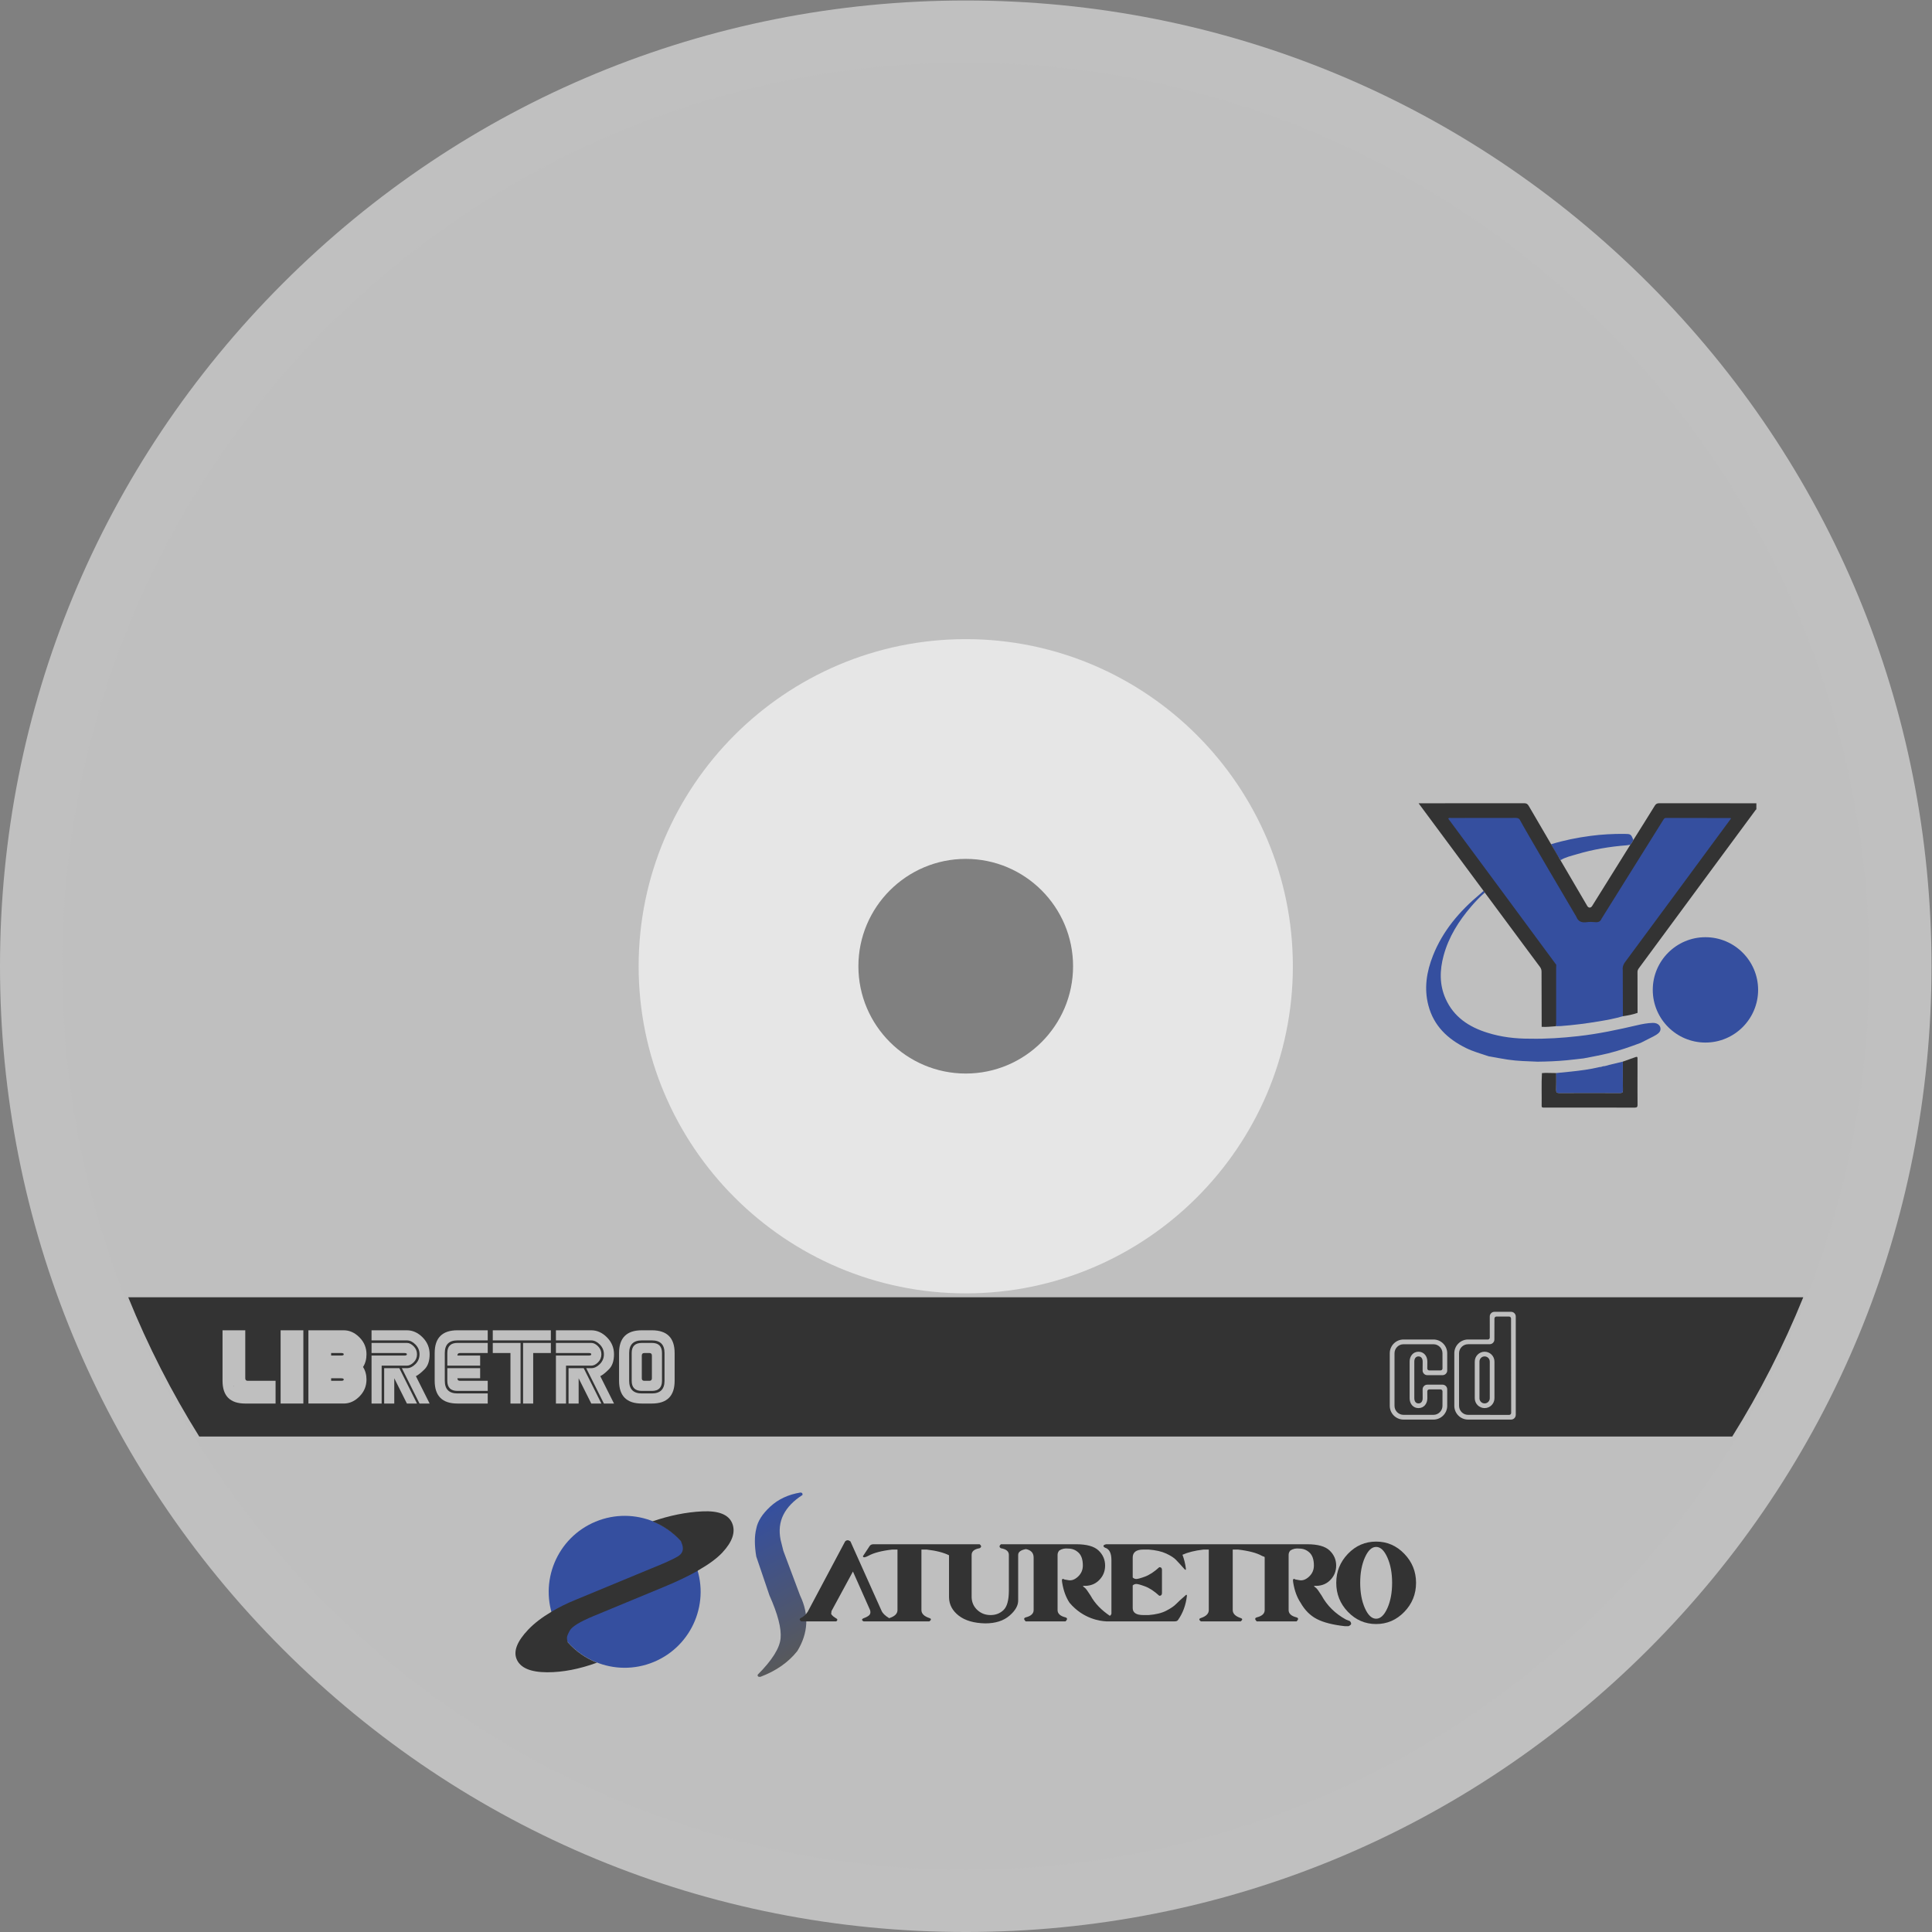 <?xml version="1.0" encoding="UTF-8" standalone="no"?>
<svg
   xmlns:dc="http://purl.org/dc/elements/1.1/"
   xmlns:cc="http://creativecommons.org/ns#"
   xmlns:rdf="http://www.w3.org/1999/02/22-rdf-syntax-ns#"
   xmlns:svg="http://www.w3.org/2000/svg"
   xmlns="http://www.w3.org/2000/svg"
   viewBox="0 0 330.667 330.667"
   height="330.667"
   width="330.667"
   xml:space="preserve"
   id="svg2"
   version="1.1"><rect x="0" y="0" width="330.667" height="330.667" fill="#808080" stroke="none"/><defs
     id="defs6"><clipPath
       id="clipPath18"
       clipPathUnits="userSpaceOnUse"><path
         id="path16"
         d="M 0,256 H 256 V 0 H 0 Z" /></clipPath><clipPath
       id="clipPath26"
       clipPathUnits="userSpaceOnUse"><path
         id="path24"
         d="M 4,252 H 252 V 4 H 4 Z" /></clipPath><clipPath
       id="clipPath140"
       clipPathUnits="userSpaceOnUse"><path
         id="path138"
         d="m 102.911,58.63 c -1.027,-0.945 -1.63,-1.894 -1.809,-2.846 v 0 c -0.238,-0.953 -0.238,-2.143 0,-3.572 v 0 l 1.697,-5 c 1.071,-2.396 1.547,-4.23 1.428,-5.502 v 0 c -0.119,-1.273 -1.101,-2.832 -2.946,-4.677 v 0 c -0.03,-0.209 0.089,-0.298 0.357,-0.268 v 0 c 2.009,0.759 3.586,1.86 4.732,3.304 v 0 c 1.414,2.307 1.533,4.687 0.357,7.143 v 0 l -2.142,5.714 -0.358,1.429 c -0.237,1.19 -0.119,2.262 0.358,3.214 v 0 c 0.476,0.953 1.295,1.801 2.455,2.545 v 0 c 0.029,0.208 -0.06,0.313 -0.268,0.313 v 0 c -1.548,-0.253 -2.835,-0.852 -3.861,-1.797" /></clipPath><linearGradient
       id="linearGradient150"
       spreadMethod="pad"
       gradientTransform="matrix(9.132,-16.475,-16.475,-9.132,99.517,56.965)"
       gradientUnits="userSpaceOnUse"
       y2="0"
       x2="1"
       y1="0"
       x1="0"><stop
         id="stop146"
         offset="0"
         style="stop-opacity:1;stop-color:#354f9f" /><stop
         id="stop148"
         offset="1"
         style="stop-opacity:1;stop-color:#58595b" /></linearGradient><clipPath
       id="clipPath160"
       clipPathUnits="userSpaceOnUse"><path
         id="path158"
         d="M 0,256 H 256 V 0 H 0 Z" /></clipPath></defs><g
     transform="matrix(1.333,0,0,-1.333,-5.333,336)"
     id="g10"><g
       id="g12"><g
         clip-path="url(#clipPath18)"
         id="g14"><g
           id="g20"><g
             id="g22" /><g
             id="g34"><g
               style="opacity:0.5"
               id="g32"
               clip-path="url(#clipPath26)"><g
                 id="g30"
                 transform="translate(128,108)"><path
                   id="path28"
                   style="fill:#ffffff;fill-opacity:1;fill-rule:nonzero;stroke:none"
                   d="m 0,0 c -11.046,0 -20,8.954 -20,20 0,11.046 8.954,20 20,20 C 11.046,40 20,31.046 20,20 20,8.954 11.046,0 0,0 M 87.676,107.682 C 64.254,131.102 33.116,144 0,144 -33.124,144 -64.264,131.102 -87.683,107.681 -111.103,84.262 -124,53.122 -124,20 c 0,-33.122 12.897,-64.262 36.317,-87.681 C -64.264,-91.102 -33.124,-104 0,-104 c 33.116,0 64.254,12.898 87.676,36.318 C 111.1,-44.26 124,-13.12 124,20 c 0,33.12 -12.9,64.26 -36.324,87.682" /></g></g></g></g><g
           transform="translate(128,85.998)"
           id="g36"><path
             id="path38"
             style="fill:#bfbfbf;fill-opacity:1;fill-rule:nonzero;stroke:none"
             d="m 0,0 c -23.164,0 -42.002,18.843 -42.002,42.002 0,23.16 18.838,42.003 42.002,42.003 23.159,0 41.998,-18.843 41.998,-42.003 C 41.998,18.843 23.159,0 0,0 m 0,158.002 c -64.071,0 -116,-51.934 -116,-116 0,-64.066 51.929,-116 116,-116 64.051,0 116,51.934 116,116 0,64.066 -51.949,116 -116,116" /></g><g
           transform="translate(128.002,114.224)"
           id="g40"><path
             id="path42"
             style="fill:#e6e6e6;fill-opacity:1;fill-rule:nonzero;stroke:none"
             d="m 0,0 c -7.596,0 -13.786,6.176 -13.786,13.776 0,7.604 6.19,13.785 13.786,13.785 7.6,0 13.777,-6.181 13.777,-13.785 C 13.777,6.176 7.6,0 0,0 m 0.001,55.776 c -23.159,0 -42.003,-18.856 -42.003,-42 0,-23.145 18.844,-42 42.003,-42 23.134,0 41.997,18.855 41.997,42 0,23.144 -18.863,42 -41.997,42" /></g><g
           transform="translate(29.584,67.617)"
           id="g44"><path
             id="path46"
             style="fill:#333333;fill-opacity:1;fill-rule:nonzero;stroke:none"
             d="m 0,0 h 196.83 c 3.533,5.652 6.588,11.629 9.119,17.878 H -9.117 C -6.587,11.629 -3.533,5.652 0,0" /></g><g
           transform="translate(57.543,71.854)"
           id="g48"><path
             id="path50"
             style="fill:#bfbfbf;fill-opacity:1;fill-rule:nonzero;stroke:none"
             d="M 0,0 H -1.297 L -2.919,3.243 V 0 H -4.216 V 4.54 H -2.27 Z M 0,6.324 C 0,5.92 -0.142,5.576 -0.427,5.291 -0.712,5.007 -1.002,4.864 -1.297,4.864 H -4.54 V 0 h -1.297 v 6.161 h 4.216 c 0.216,0 0.324,0.055 0.324,0.163 0,0.108 -0.108,0.162 -0.324,0.162 h -4.216 v 1.297 h 4.54 c 0.295,0 0.585,-0.144 0.87,-0.432 C -0.142,7.062 0,6.72 0,6.324 m 1.621,0 C 1.621,5.473 1.403,4.83 0.967,4.394 0.531,3.958 0.162,3.664 -0.141,3.513 L 1.621,0 H 0.324 l -2.27,4.54 h 0.649 c 0.382,0 0.748,0.175 1.097,0.524 0.35,0.35 0.524,0.77 0.524,1.26 0,0.482 -0.174,0.9 -0.524,1.254 -0.349,0.353 -0.715,0.529 -1.097,0.529 h -4.54 v 1.297 h 4.54 c 0.742,0 1.414,-0.302 2.016,-0.908 C 1.321,7.891 1.621,7.167 1.621,6.324" /></g><g
           transform="translate(59.813,78.34)"
           id="g52"><path
             id="path54"
             style="fill:#bfbfbf;fill-opacity:1;fill-rule:nonzero;stroke:none"
             d="M 0,0 C 0,1.946 0.973,2.919 2.919,2.919 H 6.81 V 1.621 H 2.919 C 1.838,1.621 1.297,1.081 1.297,0 v -3.567 c 0,-1.081 0.541,-1.622 1.622,-1.622 H 6.81 V -6.486 H 2.919 C 0.973,-6.486 0,-5.513 0,-3.567 Z" /></g><g
           transform="translate(61.434,76.718)"
           id="g56"><path
             id="path58"
             style="fill:#bfbfbf;fill-opacity:1;fill-rule:nonzero;stroke:none"
             d="M 0,0 V 1.621 C 0,2.486 0.432,2.919 1.297,2.919 H 5.189 V 1.621 H 1.621 C 1.405,1.621 1.297,1.513 1.297,1.297 H 4.216 V 0 Z" /></g><g
           transform="translate(61.434,76.394)"
           id="g60"><path
             id="path62"
             style="fill:#bfbfbf;fill-opacity:1;fill-rule:nonzero;stroke:none"
             d="M 0,0 H 4.216 V -1.297 H 1.297 c 0,-0.216 0.108,-0.324 0.324,-0.324 H 5.189 V -2.919 H 1.297 C 0.432,-2.919 0,-2.486 0,-1.621 Z" /></g><g
           transform="translate(71.163,79.637)"
           id="g64"><path
             id="path66"
             style="fill:#bfbfbf;fill-opacity:1;fill-rule:nonzero;stroke:none"
             d="M 0,0 H 3.567 V -1.297 H 1.297 V -7.783 H 0 Z m -0.324,0 v -7.783 h -1.297 v 6.486 h -2.27 V 0 Z m 3.891,0.324 h -7.459 v 1.297 h 7.459 z" /></g><g
           transform="translate(81.216,71.854)"
           id="g68"><path
             id="path70"
             style="fill:#bfbfbf;fill-opacity:1;fill-rule:nonzero;stroke:none"
             d="M 0,0 H -1.297 L -2.919,3.243 V 0 H -4.216 V 4.54 H -2.27 Z M 0,6.324 C 0,5.92 -0.142,5.576 -0.427,5.291 -0.712,5.007 -1.002,4.864 -1.297,4.864 H -4.54 V 0 h -1.297 v 6.161 h 4.216 c 0.216,0 0.324,0.055 0.324,0.163 0,0.108 -0.108,0.162 -0.324,0.162 h -4.216 v 1.297 h 4.54 c 0.295,0 0.585,-0.144 0.87,-0.432 C -0.142,7.062 0,6.72 0,6.324 m 1.621,0 C 1.621,5.473 1.403,4.83 0.967,4.394 0.531,3.958 0.162,3.664 -0.141,3.513 L 1.621,0 H 0.324 l -2.27,4.54 h 0.649 c 0.382,0 0.748,0.175 1.097,0.524 0.35,0.35 0.524,0.77 0.524,1.26 0,0.482 -0.174,0.9 -0.524,1.254 -0.349,0.353 -0.715,0.529 -1.097,0.529 h -4.54 v 1.297 h 4.54 c 0.742,0 1.414,-0.302 2.016,-0.908 C 1.321,7.891 1.621,7.167 1.621,6.324" /></g><g
           transform="translate(87.702,78.015)"
           id="g72"><path
             id="path74"
             style="fill:#bfbfbf;fill-opacity:1;fill-rule:nonzero;stroke:none"
             d="M 0,0 C 0,0.216 -0.108,0.324 -0.324,0.324 H -0.973 C -1.189,0.324 -1.297,0.216 -1.297,0 v -2.919 c 0,-0.216 0.108,-0.324 0.324,-0.324 h 0.649 C -0.108,-3.243 0,-3.135 0,-2.919 Z M 1.297,0.324 V -3.243 C 1.297,-4.108 0.865,-4.54 0,-4.54 h -1.297 c -0.865,0 -1.297,0.432 -1.297,1.297 v 3.567 c 0,0.865 0.432,1.297 1.297,1.297 H 0 c 0.865,0 1.297,-0.432 1.297,-1.297 m 0.324,0 C 1.621,1.405 1.081,1.946 0,1.946 h -1.297 c -1.081,0 -1.622,-0.541 -1.622,-1.622 v -3.567 c 0,-1.081 0.541,-1.621 1.622,-1.621 H 0 c 1.081,0 1.621,0.54 1.621,1.621 z m 1.298,0 V -3.243 C 2.919,-5.189 1.946,-6.161 0,-6.161 h -1.297 c -1.946,0 -2.919,0.972 -2.919,2.918 v 3.567 c 0,1.946 0.973,2.919 2.919,2.919 H 0 c 1.946,0 2.919,-0.973 2.919,-2.919" /></g><g
           transform="translate(33.989,74.034)"
           id="g76"><path
             id="path78"
             style="fill:#bfbfbf;fill-opacity:1;fill-rule:nonzero;stroke:none"
             d="M 0,0 C -0.01,0.028 -0.017,0.06 -0.026,0.089 H 0 Z m 1.827,0.738 c -0.216,0 -0.324,0.108 -0.324,0.324 V 7.224 H -1.416 V 0.738 c 0,-1.946 0.973,-2.919 2.919,-2.919 h 3.891 v 2.919 z" /></g><path
           id="path80"
           style="fill:#bfbfbf;fill-opacity:1;fill-rule:nonzero;stroke:none"
           d="m 40.031,71.854 h 2.919 v 9.404 h -2.919 z" /><g
           transform="translate(47.814,78.015)"
           id="g82"><path
             id="path84"
             style="fill:#bfbfbf;fill-opacity:1;fill-rule:nonzero;stroke:none"
             d="M 0,0 H -1.297 V 0.324 H 0 C 0.216,0.324 0.324,0.27 0.324,0.162 0.324,0.054 0.216,0 0,0 m 0,-3.243 h -1.297 v 0.324 H 0 c 0.216,0 0.324,-0.054 0.324,-0.162 C 0.324,-3.189 0.216,-3.243 0,-3.243 M 3.243,0.162 C 3.243,1.005 2.942,1.73 2.34,2.335 1.739,2.94 1.067,3.243 0.324,3.243 h -4.54 v -9.404 h 4.54 c 0.743,0 1.415,0.302 2.016,0.908 0.602,0.605 0.903,1.329 0.903,2.172 0,0.613 -0.148,1.15 -0.443,1.611 0.295,0.461 0.443,1.005 0.443,1.632" /></g><g
           transform="translate(196.929,70.397)"
           id="g86"><path
             id="path88"
             style="fill:#bfbfbf;fill-opacity:1;fill-rule:nonzero;stroke:none"
             d="m 0,0 -4.431,0.005 c -0.641,0 -1.16,0.52 -1.16,1.161 V 7.91 c 0,0.641 0.519,1.161 1.16,1.161 l 2.773,0.003 c 0.333,0 0.603,0.27 0.603,0.603 l 0.008,2.696 c 0,0.14 0.114,0.253 0.253,0.253 h 1.626 c 0.139,0 0.253,-0.113 0.253,-0.253 L 1.101,0.252 c 0,-0.14 -0.113,-0.253 -0.252,-0.253 L 0,0 -0.021,-0.602 h 1.109 c 0.333,0 0.603,0.27 0.603,0.603 v 12.63 c 0,0.333 -0.27,0.603 -0.603,0.603 h -2.133 c -0.333,0 -0.603,-0.27 -0.603,-0.603 l 0.003,-2.703 c 0,-0.14 -0.113,-0.253 -0.252,-0.253 L -4.431,9.679 C -5.408,9.679 -6.2,8.887 -6.2,7.91 V 1.166 c 0,-0.977 0.792,-1.77 1.769,-1.77 l 4.41,0.002 z" /></g><g
           transform="translate(195.282,72.879)"
           id="g90"><path
             id="path92"
             style="fill:#bfbfbf;fill-opacity:1;fill-rule:nonzero;stroke:none"
             d="m 0,0 v 4.363 c 0,0.366 -0.296,0.662 -0.662,0.662 -0.366,0 -0.662,-0.296 -0.662,-0.662 v -4.71 c 0,-0.365 0.296,-0.662 0.662,-0.662 0.366,0 0.662,0.297 0.662,0.662 V 0 l 0.602,-0.021 v -0.326 c 0,-0.698 -0.566,-1.264 -1.264,-1.264 -0.698,0 -1.264,0.566 -1.264,1.264 v 4.71 c 0,0.698 0.566,1.264 1.264,1.264 0.698,0 1.264,-0.566 1.264,-1.264 v -4.384 z" /></g><g
           transform="translate(188.193,76.104)"
           id="g94"><path
             id="path96"
             style="fill:#bfbfbf;fill-opacity:1;fill-rule:nonzero;stroke:none"
             d="M 0,0 H 0.767 C 0.907,0 1.02,0.113 1.02,0.253 L 1.017,2.202 c 0,0.641 -0.52,1.161 -1.161,1.161 h -3.837 c -0.641,0 -1.161,-0.52 -1.161,-1.161 v -6.744 c 0,-0.641 0.52,-1.16 1.161,-1.16 h 3.837 c 0.641,0 1.161,0.519 1.161,1.16 l 0.003,1.854 c 0,0.14 -0.113,0.253 -0.253,0.253 h -1.448 c -0.139,0 -0.252,-0.113 -0.252,-0.253 l 0.008,-0.884 c 0,-0.698 -0.44,-1.264 -1.138,-1.264 -0.698,0 -1.137,0.566 -1.137,1.264 v 4.71 c 0,0.698 0.439,1.264 1.137,1.264 0.698,0 1.138,-0.566 1.138,-1.264 L -0.933,0.253 C -0.933,0.113 -0.82,0 -0.681,0 H 0 l -0.021,-0.608 h -0.91 c -0.333,0 -0.603,0.27 -0.603,0.603 l 0.007,1.143 c 0,0.365 -0.17,0.662 -0.536,0.662 -0.365,0 -0.536,-0.297 -0.536,-0.662 v -4.71 c 0,-0.365 0.171,-0.662 0.536,-0.662 0.366,0 0.536,0.296 0.536,0.662 l -0.007,1.141 c 0,0.333 0.27,0.604 0.603,0.604 h 1.954 c 0.334,0 0.603,-0.271 0.603,-0.604 L 1.625,-4.542 c 0,-0.977 -0.792,-1.769 -1.769,-1.769 h -3.837 c -0.978,0 -1.77,0.792 -1.77,1.769 v 6.744 c 0,0.978 0.792,1.77 1.77,1.77 h 3.837 c 0.977,0 1.769,-0.792 1.769,-1.77 l 10e-4,-2.207 c 0,-0.333 -0.27,-0.603 -0.603,-0.603 h -1.044 z" /></g><g
           transform="translate(213.716,144.209)"
           id="g98"><path
             id="path100"
             style="fill:#354f9f;fill-opacity:1;fill-rule:nonzero;stroke:none"
             d="m 0,0 c -0.104,-0.214 -0.22,-0.421 -0.383,-0.598 -0.167,-0.029 -0.333,-0.071 -0.501,-0.084 -2.17,-0.167 -4.306,-0.528 -6.391,-1.15 -0.701,-0.209 -1.429,-0.365 -2.068,-0.753 -0.466,0.644 -0.835,1.346 -1.217,2.04 1.658,0.512 3.352,0.85 5.073,1.076 1.441,0.191 2.885,0.268 4.336,0.255 C -0.336,0.778 -0.294,0.755 0,0" /></g><g
           transform="translate(222.973,131.729)"
           id="g102"><path
             id="path104"
             style="fill:#354f9f;fill-opacity:1;fill-rule:nonzero;stroke:none"
             d="m 0,0 c -3.729,0 -6.763,-3.034 -6.763,-6.763 0,-3.73 3.034,-6.764 6.763,-6.764 3.729,0 6.764,3.034 6.764,6.764 C 6.764,-3.034 3.729,0 0,0" /></g><g
           transform="translate(195.146,116.438)"
           id="g106"><path
             id="path108"
             style="fill:#354f9f;fill-opacity:1;fill-rule:nonzero;stroke:none"
             d="m 0,0 c -0.984,0.333 -1.988,0.604 -2.926,1.067 -2.357,1.164 -4.132,2.845 -4.819,5.467 -0.577,2.199 -0.23,4.333 0.592,6.405 1.265,3.187 3.418,5.705 6.019,7.876 0.164,0.137 0.321,0.282 0.481,0.423 0.048,-0.073 0.096,-0.146 0.143,-0.219 -0.623,-0.547 -1.192,-1.147 -1.732,-1.775 -1.609,-1.87 -2.902,-3.92 -3.551,-6.327 -0.504,-1.866 -0.545,-3.727 0.259,-5.526 1.049,-2.35 2.995,-3.625 5.366,-4.364 1.785,-0.566 3.62,-0.774 5.486,-0.766 2.071,-0.043 4.135,0.097 6.189,0.328 2.562,0.287 5.084,0.823 7.594,1.41 0.637,0.149 1.285,0.267 1.943,0.289 C 21.55,4.306 21.939,4.075 22.032,3.707 22.148,3.246 21.864,2.988 21.527,2.767 21.408,2.689 21.283,2.619 21.156,2.555 20.613,2.277 20.068,2.003 19.523,1.728 18.14,1.211 16.748,0.722 15.309,0.371 14.27,0.119 13.22,-0.066 12.172,-0.27 11.453,-0.351 10.734,-0.441 10.014,-0.51 8.765,-0.63 7.512,-0.678 6.258,-0.691 4.98,-0.634 3.699,-0.616 2.432,-0.423 1.618,-0.3 0.81,-0.142 0,0" /></g><g
           transform="translate(212.367,115.755)"
           id="g110"><path
             id="path112"
             style="fill:#333333;fill-opacity:1;fill-rule:nonzero;stroke:none"
             d="M 0,0 C 0.547,0.194 1.096,0.383 1.641,0.584 1.894,0.677 1.886,0.532 1.885,0.357 1.881,-0.3 1.884,-0.956 1.884,-1.613 c 0,-1.298 -0.007,-2.597 0.005,-3.896 0.003,-0.274 -0.035,-0.398 -0.36,-0.397 -3.868,0.011 -7.736,0.007 -11.604,0.008 -0.165,0 -0.355,-0.049 -0.349,0.231 0.026,1.397 -0.045,2.795 0.038,4.192 0.15,0.009 0.3,0.018 0.45,0.028 0.463,-0.007 0.926,-0.015 1.388,-0.022 -10e-4,-0.726 0.012,-1.453 -0.01,-2.179 -0.009,-0.302 0.087,-0.383 0.384,-0.381 2.607,0.01 5.214,0.009 7.82,0 0.273,-0.001 0.368,0.067 0.364,0.354 C -0.006,-2.45 0.001,-1.225 0,0" /></g><g
           transform="translate(212.367,115.755)"
           id="g114"><path
             id="path116"
             style="fill:#354f9f;fill-opacity:1;fill-rule:nonzero;stroke:none"
             d="m 0,0 c 0.001,-1.225 -0.006,-2.45 0.01,-3.675 0.004,-0.287 -0.091,-0.355 -0.364,-0.354 -2.606,0.009 -5.213,0.01 -7.82,0 -0.297,-0.002 -0.393,0.079 -0.384,0.381 0.022,0.726 0.009,1.453 0.01,2.179 0.621,0.062 1.242,0.122 1.863,0.186 1.24,0.129 2.476,0.289 3.69,0.582 0.122,0.019 0.251,0.003 0.358,0.083 l 0.034,-0.011 0.024,0.03 c 0.247,-0.01 0.472,0.089 0.707,0.137 0.024,0.011 0.049,0.021 0.074,0.031 C -1.199,-0.287 -0.599,-0.144 0,0" /></g><g
           transform="translate(210.569,115.325)"
           id="g118"><path
             id="path120"
             style="fill:#f1dcd7;fill-opacity:1;fill-rule:nonzero;stroke:none"
             d="M 0,0 C -0.025,-0.01 -0.05,-0.021 -0.074,-0.031 -0.049,-0.021 -0.025,-0.01 0,0" /></g><g
           transform="translate(209.788,115.157)"
           id="g122"><path
             id="path124"
             style="fill:#f1dcd7;fill-opacity:1;fill-rule:nonzero;stroke:none"
             d="m 0,0 -0.024,-0.03 -0.034,0.011 C -0.043,0 -0.023,0.006 0,0" /></g><g
           transform="translate(189.204,144.796)"
           id="g126"><path
             id="path128"
             style="fill:#333333;fill-opacity:1;fill-rule:nonzero;stroke:none"
             d="m 0,0 c -1.003,1.358 -2.011,2.713 -3.061,4.128 h 0.439 c 4.369,0 8.739,-0.003 13.108,0.007 0.293,0.001 0.45,-0.09 0.594,-0.341 0.948,-1.648 6.368,-10.887 7.512,-12.845 0.165,-0.281 0.456,-0.283 0.627,-0.009 1.639,2.624 3.275,5.25 4.911,7.875 0.162,0.177 0.278,0.383 0.382,0.598 0.921,1.467 1.847,2.931 2.754,4.407 0.147,0.24 0.301,0.315 0.576,0.314 4.155,-0.009 8.31,-0.006 12.466,-0.006 V 3.356 c -0.03,-0.027 -0.066,-0.051 -0.089,-0.083 -1.818,-2.46 -3.635,-4.92 -5.451,-7.381 -3.167,-4.294 -6.334,-8.588 -9.501,-12.881 -0.117,-0.158 -0.222,-0.305 -0.221,-0.529 0.012,-1.755 0.008,-3.511 0.008,-5.266 -0.61,-0.216 -1.243,-0.334 -1.882,-0.427 -0.006,0.457 -8.571,1.189 -8.57,-1.283 -0.619,-0.039 -1.236,-0.126 -1.859,-0.079 -0.007,2.355 -0.018,4.71 -0.018,7.066 0,0.241 -0.06,0.434 -0.205,0.627 -0.711,0.943 -1.409,1.897 -2.115,2.844 C 9.037,-12.199 1.471,-1.992 0,0" /></g><g
           transform="translate(203.879,127.558)"
           id="g130"><path
             id="path132"
             style="fill:#354f9f;fill-opacity:1;fill-rule:nonzero;stroke:none"
             d="M 0,0 C 0,-0.016 0,-0.032 0.001,-0.049 0,-0.032 0,-0.016 0,0 m 0.011,0.293 c 0,0.018 0,0.035 -10e-4,0.052 C 0.011,0.328 0.011,0.311 0.011,0.293 M 0.009,-0.145 v 0 C 0.011,-1.001 0.012,-1.857 0.013,-2.712 0.012,-1.857 0.011,-1.001 0.009,-0.145 M 22.302,19.47 c -2.754,0.005 -5.507,0.008 -8.261,0.015 -0.145,0 -0.237,-0.05 -0.311,-0.174 C 13.388,18.736 5.792,6.638 5.756,6.549 5.607,6.182 5.346,6.065 4.957,6.102 4.59,6.137 4.211,6.152 3.848,6.101 3.217,6.012 2.753,6.173 2.515,6.801 c -0.384,0.62 -6.982,11.868 -7.197,12.346 -0.126,0.278 -0.317,0.343 -0.607,0.342 -2.756,-0.01 -5.512,-0.005 -8.268,-0.009 -0.117,0 -0.251,0.055 -0.378,-0.076 C -13.262,18.498 -0.523,1.283 -0.06,0.628 -0.025,0.563 -0.006,0.495 0.003,0.427 -0.006,0.495 -0.025,0.563 -0.06,0.628 -0.065,0.472 -0.075,0.315 -0.075,0.159 c 0,-2.472 0.001,-4.944 0.002,-7.416 0.198,0.006 0.397,0.005 0.595,0.019 1.646,0.122 3.283,0.334 4.908,0.605 1.028,0.171 2.063,0.358 3.068,0.66 -0.007,0.457 -0.02,5.028 -0.02,5.914 -0.067,0.484 0.146,0.859 0.437,1.222 0.28,0.348 13.152,17.824 13.468,18.256 -0.059,0.038 -0.07,0.051 -0.081,0.051" /></g></g></g><g
       id="g134"><g
         clip-path="url(#clipPath140)"
         id="g136"><g
           id="g142"><g
             id="g144"><path
               id="path152"
               style="fill:url(#linearGradient150);stroke:none"
               d="m 102.911,58.63 c -1.027,-0.945 -1.63,-1.894 -1.809,-2.846 v 0 c -0.238,-0.953 -0.238,-2.143 0,-3.572 v 0 l 1.697,-5 c 1.071,-2.396 1.547,-4.23 1.428,-5.502 v 0 c -0.119,-1.273 -1.101,-2.832 -2.946,-4.677 v 0 c -0.03,-0.209 0.089,-0.298 0.357,-0.268 v 0 c 2.009,0.759 3.586,1.86 4.732,3.304 v 0 c 1.414,2.307 1.533,4.687 0.357,7.143 v 0 l -2.142,5.714 -0.358,1.429 c -0.237,1.19 -0.119,2.262 0.358,3.214 v 0 c 0.476,0.953 1.295,1.801 2.455,2.545 v 0 c 0.029,0.208 -0.06,0.313 -0.268,0.313 v 0 c -1.548,-0.253 -2.835,-0.852 -3.861,-1.797" /></g></g></g></g><g
       id="g154"><g
         clip-path="url(#clipPath160)"
         id="g156"><g
           transform="translate(178.645,48.835)"
           id="g162"><path
             id="path164"
             style="fill:#333333;fill-opacity:1;fill-rule:nonzero;stroke:none"
             d="m 0,0 c 0,-1.267 0.2,-2.35 0.603,-3.255 0.403,-0.904 0.883,-1.355 1.446,-1.355 0.555,0 1.035,0.451 1.441,1.355 C 3.895,-2.35 4.098,-1.267 4.098,0 4.098,1.259 3.895,2.342 3.49,3.25 3.084,4.157 2.604,4.61 2.049,4.61 1.486,4.61 1.006,4.157 0.603,3.25 0.2,2.342 0,1.259 0,0 m -3.074,0 c 0,1.443 0.502,2.687 1.505,3.73 1.003,1.043 2.209,1.563 3.618,1.563 1.401,0 2.607,-0.52 3.612,-1.563 C 6.667,2.687 7.172,1.443 7.172,0 7.172,-1.451 6.667,-2.697 5.661,-3.735 4.656,-4.773 3.45,-5.293 2.049,-5.293 c -1.409,0 -2.615,0.52 -3.618,1.558 -1.003,1.038 -1.505,2.284 -1.505,3.735" /></g><g
           transform="translate(177.31,43.926)"
           id="g166"><path
             id="path168"
             style="fill:#333333;fill-opacity:1;fill-rule:nonzero;stroke:none"
             d="m 0,0 -0.491,0.192 c -1.379,0.755 -2.425,1.785 -3.137,3.095 -0.371,0.584 -0.611,0.91 -0.726,0.982 -0.115,0.072 -0.2,0.157 -0.256,0.256 0.84,-0.056 1.526,0.173 2.059,0.694 0.534,0.52 0.801,1.155 0.801,1.91 0,0.747 -0.28,1.39 -0.838,1.926 -0.558,0.536 -1.518,0.806 -2.876,0.806 h -6.494 -0.165 -19.165 c -0.227,-0.056 -0.342,-0.128 -0.342,-0.214 0,-0.085 0.072,-0.162 0.214,-0.234 0.541,-0.158 0.811,-0.691 0.811,-1.601 v -6.83 c 0,-0.113 -0.068,-0.217 -0.201,-0.312 -1.035,0.701 -1.903,1.541 -2.488,2.617 -0.371,0.584 -0.611,0.91 -0.726,0.982 -0.115,0.072 -0.2,0.157 -0.256,0.256 0.84,-0.056 1.526,0.173 2.059,0.694 0.534,0.52 0.801,1.155 0.801,1.91 0,0.747 -0.28,1.39 -0.838,1.926 -0.558,0.536 -1.518,0.806 -2.876,0.806 h -6.126 -0.533 -3.01 c -0.227,-0.2 -0.227,-0.371 0,-0.512 0.683,-0.115 1.025,-0.398 1.025,-0.854 V 3.863 c -0.008,-1.208 -0.238,-2.027 -0.689,-2.454 -0.45,-0.427 -1.005,-0.641 -1.659,-0.641 -0.662,0 -1.225,0.214 -1.692,0.641 -0.466,0.427 -0.712,0.968 -0.741,1.622 v 5.464 c 0,0.456 0.341,0.739 1.024,0.854 0.256,0.141 0.256,0.312 0,0.512 h -4.397 -0.555 -8.665 c -0.227,0 -0.392,-0.072 -0.491,-0.214 l -0.875,-1.323 c 0.029,-0.2 0.256,-0.184 0.683,0.043 0.683,0.384 1.707,0.653 3.073,0.811 h 0.683 V 1.409 c 0,-0.457 -0.341,-0.798 -1.024,-1.025 -0.019,-0.006 -0.012,-0.018 -0.028,-0.025 -0.019,0.007 -0.014,0.019 -0.036,0.025 -0.499,0.299 -0.819,0.611 -0.961,0.939 l -3.991,8.901 c -0.128,0.098 -0.248,0.149 -0.363,0.149 -0.114,0 -0.221,-0.051 -0.32,-0.149 L -69.6,1.195 c -0.243,-0.384 -0.555,-0.661 -0.939,-0.832 -0.142,-0.099 -0.115,-0.235 0.085,-0.406 h 4.525 c 0.2,0.171 0.171,0.312 -0.085,0.427 -0.457,0.286 -0.641,0.512 -0.555,0.683 l 0.021,0.214 2.753,5.079 2.199,-4.951 c 0.072,-0.243 0.056,-0.435 -0.043,-0.577 -0.099,-0.141 -0.307,-0.277 -0.619,-0.405 -0.427,-0.142 -0.483,-0.299 -0.171,-0.47 h 3.33 0.043 5.079 c 0.257,0.2 0.257,0.342 0,0.427 -0.683,0.227 -1.024,0.568 -1.024,1.025 v 7.769 h 0.683 c 1.252,-0.144 2.182,-0.395 2.86,-0.73 V 3.031 c 0.021,-0.931 0.44,-1.713 1.254,-2.343 0.814,-0.629 1.948,-0.957 3.399,-0.987 1.31,0 2.348,0.331 3.116,0.993 0.768,0.661 1.139,1.334 1.11,2.017 v 5.784 c 0,0.38 0.344,0.622 0.995,0.745 0.63,-0.128 0.99,-0.468 0.99,-1.087 V 1.409 c 0,-0.457 -0.342,-0.769 -1.025,-0.939 -0.256,-0.086 -0.256,-0.257 0,-0.513 h 5.123 c 0.256,0.256 0.256,0.427 0,0.513 -0.683,0.17 -1.025,0.482 -1.025,0.939 v 7.086 c 0,0.213 0.075,0.403 0.225,0.565 0.328,0.214 0.707,0.297 1.141,0.246 0.513,0 0.953,-0.174 1.324,-0.523 0.371,-0.35 0.555,-0.899 0.555,-1.654 0,-0.563 -0.206,-1.038 -0.619,-1.425 -0.414,-0.387 -0.833,-0.539 -1.26,-0.453 l -0.49,0.085 c -0.286,0.184 -0.377,0.035 -0.278,-0.448 0.171,-1.011 0.483,-1.857 0.939,-2.54 1.776,-2.107 4.014,-2.357 4.68,-2.385 0.007,-0.002 0.009,-0.004 0.016,-0.006 h 0.197 1.446 7.15 c 0.227,0 0.377,0.064 0.449,0.192 0.611,0.867 0.99,1.892 1.131,3.074 0,0.184 -0.072,0.2 -0.214,0.043 -0.541,-0.47 -0.939,-0.835 -1.195,-1.1 -0.256,-0.264 -0.672,-0.544 -1.248,-0.843 -0.577,-0.299 -1.326,-0.483 -2.252,-0.555 h -0.683 c -0.91,0 -1.366,0.299 -1.366,0.897 v 2.903 c 0.115,0.114 0.256,0.178 0.427,0.192 0.17,0.013 0.547,-0.086 1.131,-0.299 0.584,-0.214 1.203,-0.619 1.857,-1.217 0.227,0 0.341,0.115 0.341,0.342 v 2.988 c 0,0.227 -0.114,0.341 -0.341,0.341 -0.654,-0.597 -1.273,-1.003 -1.857,-1.216 -0.584,-0.214 -0.961,-0.312 -1.131,-0.299 -0.171,0.013 -0.312,0.077 -0.427,0.192 v 2.561 c 0,0.683 0.456,1.025 1.366,1.025 h 0.683 c 0.926,-0.072 1.675,-0.243 2.252,-0.512 0.576,-0.27 0.992,-0.537 1.248,-0.801 0.256,-0.264 0.611,-0.651 1.067,-1.163 0.142,-0.171 0.214,-0.171 0.214,0 -0.08,0.674 -0.238,1.266 -0.441,1.809 0.668,0.299 1.532,0.533 2.696,0.667 h 0.683 V 1.409 c 0,-0.457 -0.341,-0.798 -1.024,-1.025 -0.256,-0.085 -0.256,-0.227 0,-0.427 h 5.122 c 0.256,0.2 0.256,0.342 0,0.427 -0.683,0.227 -1.024,0.568 -1.024,1.025 v 7.769 h 0.683 c 1.366,-0.158 2.39,-0.427 3.073,-0.811 0.136,-0.072 0.216,-0.086 0.312,-0.115 0.002,-0.04 0.035,-0.057 0.035,-0.099 V 1.409 c 0,-0.457 -0.342,-0.769 -1.025,-0.939 -0.256,-0.086 -0.256,-0.257 0,-0.513 h 5.123 c 0.256,0.256 0.256,0.427 0,0.513 -0.683,0.17 -1.025,0.482 -1.025,0.939 v 7.086 c 0,0.213 0.075,0.403 0.225,0.565 0.328,0.214 0.707,0.297 1.141,0.246 0.513,0 0.953,-0.174 1.324,-0.523 0.371,-0.35 0.555,-0.899 0.555,-1.654 0,-0.563 -0.206,-1.038 -0.619,-1.425 -0.414,-0.387 -0.833,-0.539 -1.26,-0.453 l -0.49,0.085 c -0.286,0.184 -0.377,0.035 -0.278,-0.448 0.171,-1.011 0.483,-1.857 0.939,-2.54 0.542,-0.953 1.238,-1.652 2.092,-2.092 0.854,-0.44 2.057,-0.747 3.607,-0.918 h 0.448 c 0.227,0.099 0.342,0.206 0.342,0.32 C 0.171,-0.227 0.115,-0.115 0,0" /></g><g
           transform="translate(75.196,43.948)"
           id="g170"><path
             id="path172"
             style="fill:#354f9f;fill-opacity:1;fill-rule:nonzero;stroke:none"
             d="M 0,0 C 2.061,-4.976 7.766,-7.339 12.741,-5.278 17.717,-3.217 20.08,2.488 18.019,7.464 15.958,12.44 10.253,14.802 5.278,12.741 0.302,10.68 -2.061,4.976 0,0" /></g><g
           transform="translate(70.33,39.044)"
           id="g174"><path
             id="path176"
             style="fill:#333333;fill-opacity:1;fill-rule:nonzero;stroke:none"
             d="M 0,0 C 0.465,-1.124 1.773,-1.689 3.927,-1.695 5.949,-1.7 8.082,-1.279 10.317,-0.463 8.895,0.093 7.608,0.985 6.572,2.15 6.465,2.384 6.469,2.702 6.469,2.702 L 6.475,2.701 C 6.439,2.85 6.555,3.166 6.83,3.659 7.12,4.18 8.135,4.8 9.866,5.517 l 9.096,3.768 c 1.691,0.7 3.122,1.388 4.315,2.064 -0.001,0.004 -0.003,0.008 -0.004,0.012 1.373,0.783 2.426,1.549 3.129,2.298 1.315,1.402 1.741,2.666 1.275,3.789 -0.46,1.111 -1.742,1.617 -3.852,1.516 -2.056,-0.098 -4.185,-0.531 -6.384,-1.285 1.383,-0.547 2.635,-1.414 3.654,-2.539 0.066,-0.17 0.16,-0.413 0.16,-0.413 0.227,-0.67 0.05,-1.193 -0.572,-1.558 -0.665,-0.391 -1.813,-0.906 -3.446,-1.558 L 7.573,7.608 C 6.405,7.136 5.38,6.616 4.453,6.064 c 0,-0.001 0,-0.002 10e-4,-0.003 C 3.272,5.357 2.265,4.596 1.476,3.763 0.07,2.278 -0.423,1.022 0,0" /></g></g></g></g></svg>
